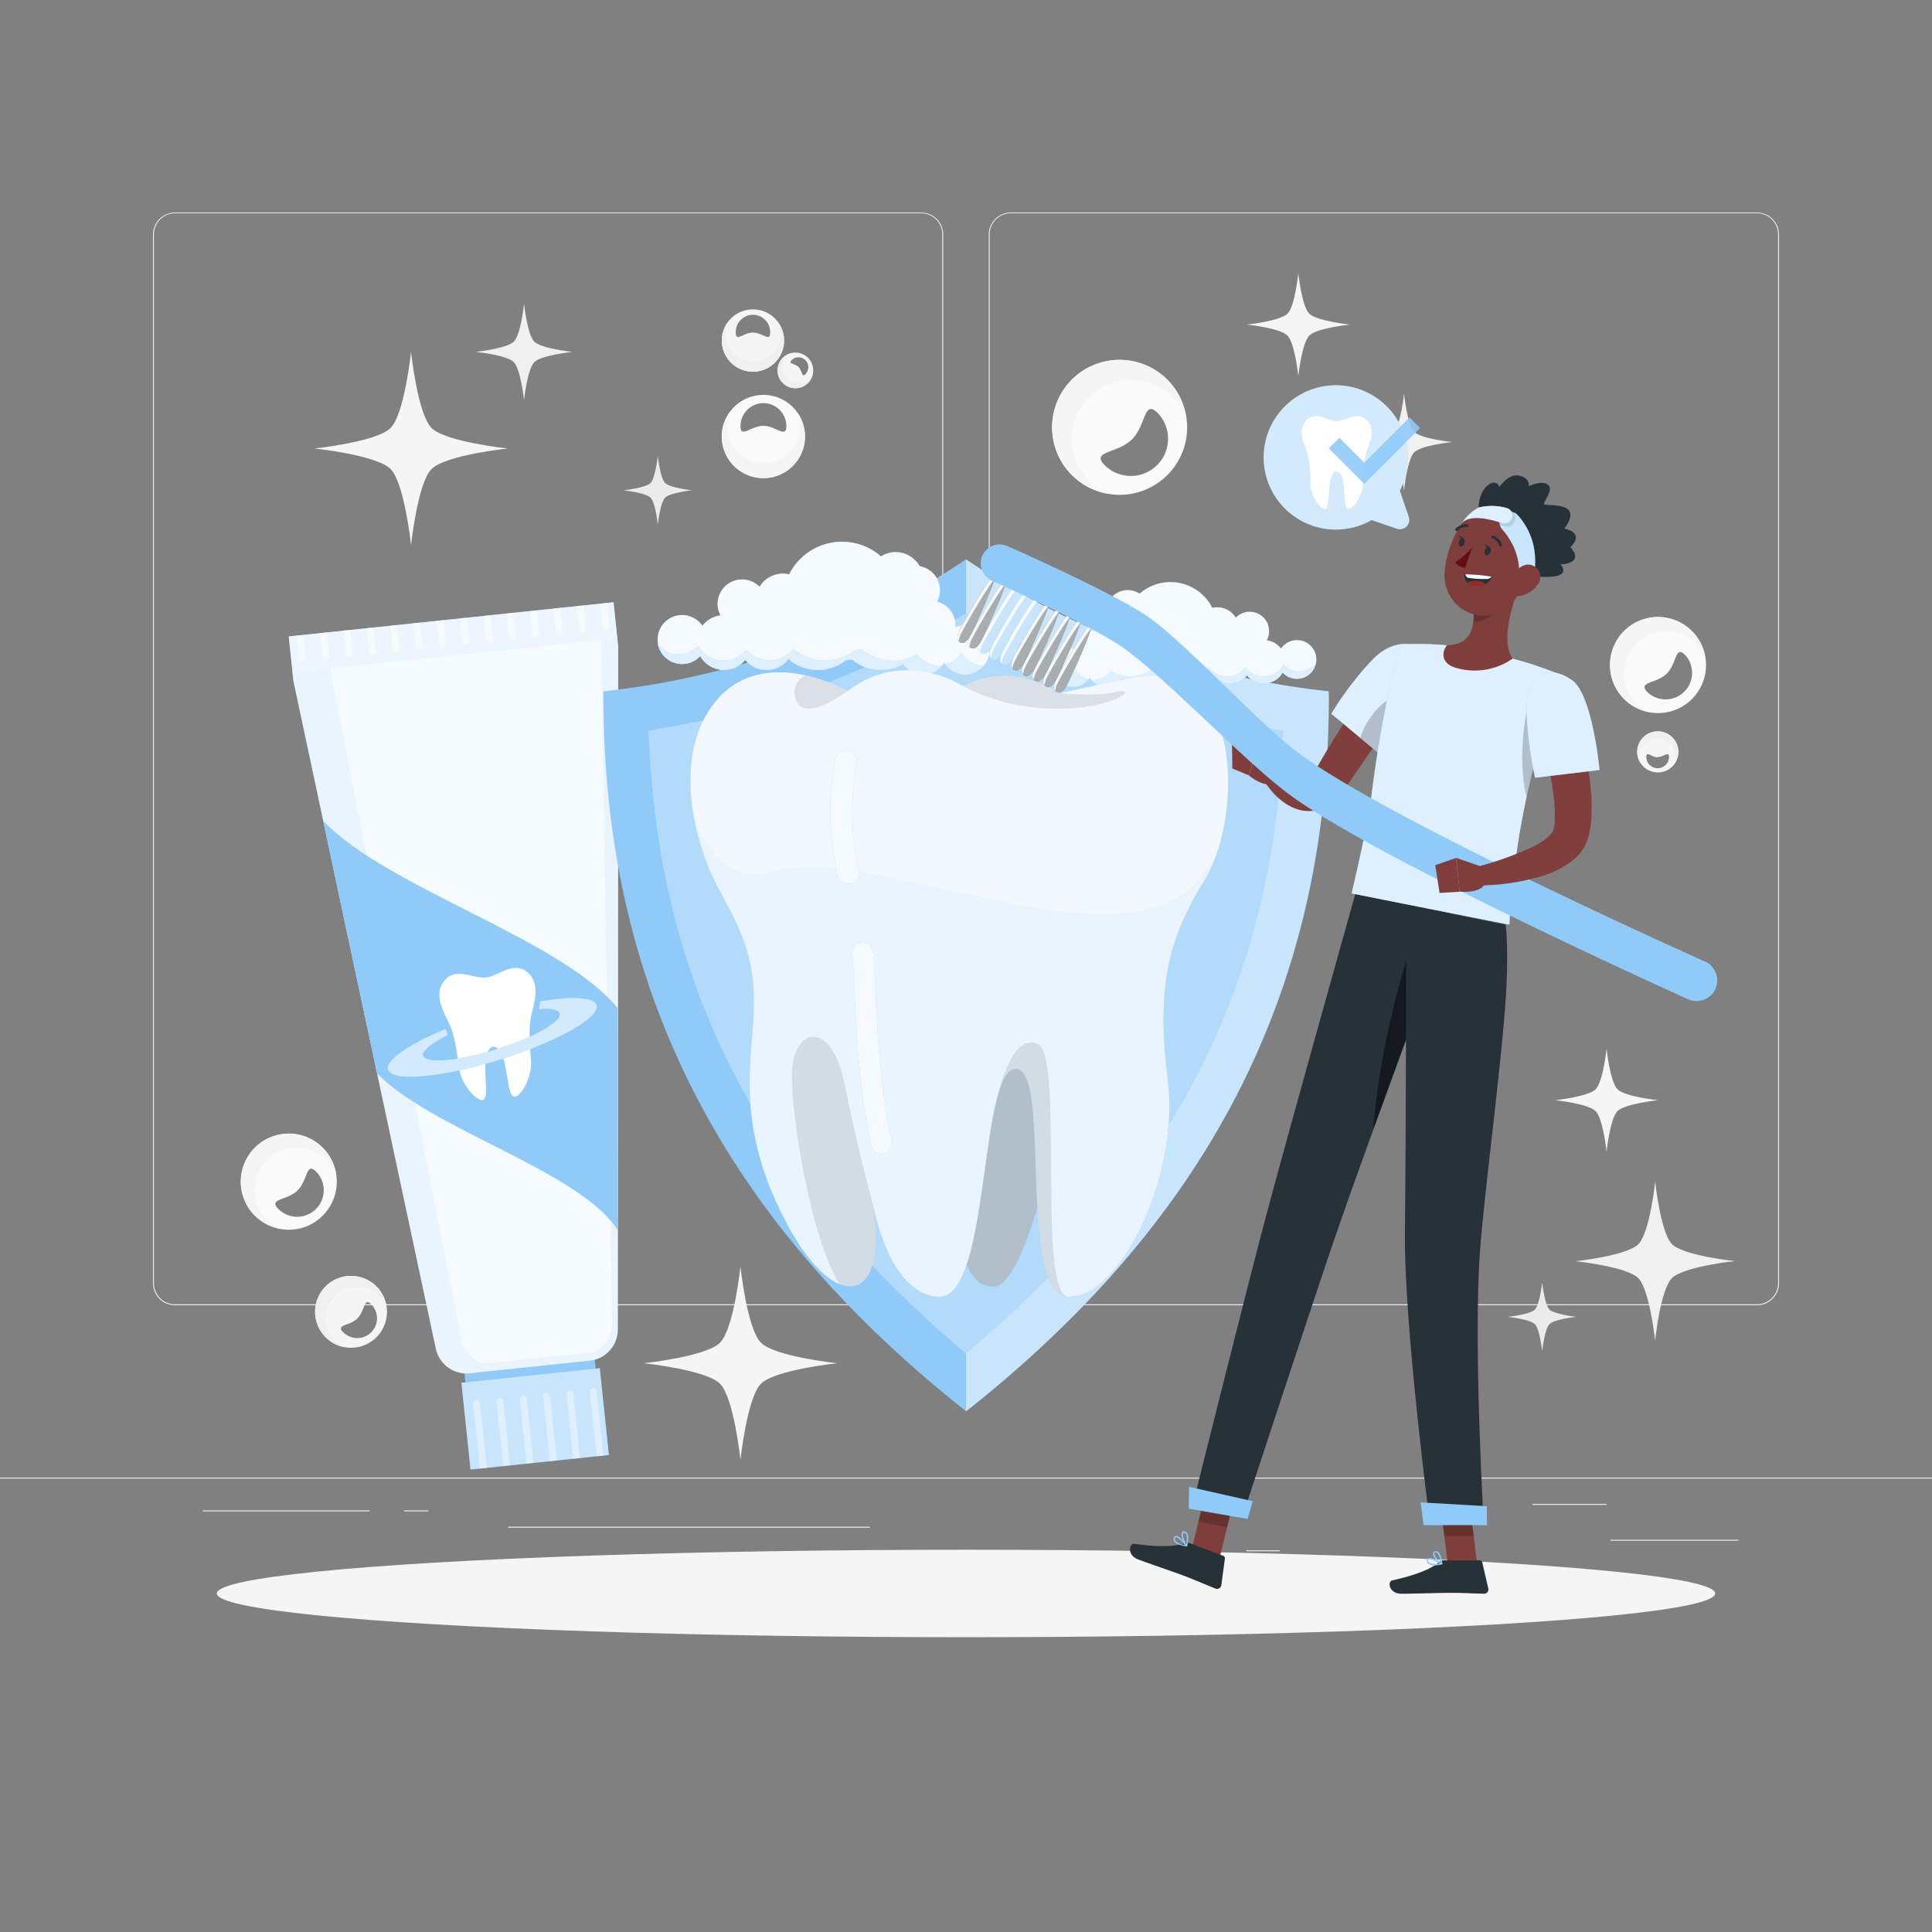 <svg xmlns="http://www.w3.org/2000/svg" viewBox="0 0 500 500"><rect x="0" y="0" width="500" height="500" fill="#808080" stroke="none"/><g id="freepik--background-complete--inject-424"><rect x="416.78" y="398.49" width="33.12" height="0.25" style="fill:#ebebeb"></rect><rect x="322.53" y="401.21" width="8.69" height="0.25" style="fill:#ebebeb"></rect><rect x="396.59" y="389.21" width="19.19" height="0.25" style="fill:#ebebeb"></rect><rect x="52.46" y="390.89" width="43.19" height="0.25" style="fill:#ebebeb"></rect><rect x="104.56" y="390.89" width="6.33" height="0.25" style="fill:#ebebeb"></rect><rect x="131.47" y="395.11" width="93.68" height="0.25" style="fill:#ebebeb"></rect><path d="M238.4,337.8H45.3a5.71,5.71,0,0,1-5.71-5.71V60.66A5.71,5.71,0,0,1,45.3,55H238.4a5.71,5.71,0,0,1,5.71,5.71V332.09A5.71,5.71,0,0,1,238.4,337.8ZM45.3,55.2a5.47,5.47,0,0,0-5.46,5.46V332.09a5.47,5.47,0,0,0,5.46,5.46H238.4a5.47,5.47,0,0,0,5.46-5.46V60.66a5.47,5.47,0,0,0-5.46-5.46Z" style="fill:#ebebeb"></path><path d="M454.7,337.8H261.6a5.71,5.71,0,0,1-5.71-5.71V60.66A5.71,5.71,0,0,1,261.6,55H454.7a5.71,5.71,0,0,1,5.71,5.71V332.09A5.71,5.71,0,0,1,454.7,337.8ZM261.6,55.2a5.47,5.47,0,0,0-5.46,5.46V332.09a5.47,5.47,0,0,0,5.46,5.46H454.7a5.47,5.47,0,0,0,5.46-5.46V60.66a5.47,5.47,0,0,0-5.46-5.46Z" style="fill:#ebebeb"></path><rect y="382.4" width="500" height="0.25" style="fill:#ebebeb"></rect><path d="M418.6,287.55c-1.92,1.92-2.82,10.49-2.82,10.49s-.91-8.57-2.83-10.49-10.48-2.82-10.48-2.82,8.56-.9,10.48-2.82,2.83-10.49,2.83-10.49.9,8.57,2.82,10.49,10.49,2.82,10.49,2.82S420.52,285.63,418.6,287.55Z" style="fill:#f5f5f5"></path><path d="M432.7,330.77c-3,3-4.36,16.2-4.36,16.2s-1.4-13.23-4.36-16.2-16.21-4.37-16.21-4.37S421,325,424,322s4.36-16.21,4.36-16.21,1.4,13.24,4.36,16.21,16.21,4.36,16.21,4.36S435.67,327.8,432.7,330.77Z" style="fill:#f0f0f0"></path><path d="M401,342.69c-1.28,1.28-1.89,7-1.89,7s-.6-5.73-1.88-7-7-1.89-7-1.89,5.73-.6,7-1.89,1.88-7,1.88-7,.61,5.73,1.89,7,7,1.89,7,1.89S402.24,341.4,401,342.69Z" style="fill:#ebebeb"></path><path d="M111.69,110.77c3.6,3.6,19.69,5.3,19.69,5.3s-16.09,1.7-19.69,5.3-5.31,19.7-5.31,19.7-1.7-16.09-5.3-19.7-19.7-5.3-19.7-5.3,16.09-1.7,19.7-5.3,5.3-19.7,5.3-19.7S108.08,107.16,111.69,110.77Z" style="fill:#f5f5f5"></path><path d="M138.27,88.42c1.8,1.8,9.85,2.65,9.85,2.65s-8.05.85-9.85,2.65-2.65,9.85-2.65,9.85-.85-8-2.65-9.85-9.85-2.65-9.85-2.65,8-.85,9.85-2.65,2.65-9.85,2.65-9.85S136.47,86.61,138.27,88.42Z" style="fill:#f0f0f0"></path><path d="M172.13,125c1.29,1.28,7,1.89,7,1.89s-5.72.6-7,1.89-1.89,7-1.89,7-.6-5.73-1.89-7-7-1.89-7-1.89,5.73-.61,7-1.89,1.89-7,1.89-7S170.85,123.73,172.13,125Z" style="fill:#ebebeb"></path><path d="M338.86,86.82C336.94,88.74,336,97.31,336,97.31s-.9-8.57-2.82-10.49S322.73,84,322.73,84s8.57-.91,10.49-2.83S336,70.69,336,70.69s.9,8.57,2.82,10.48S349.35,84,349.35,84,340.78,84.9,338.86,86.82Z" style="fill:#f5f5f5"></path><path d="M194.86,80.07a8.06,8.06,0,1,0,8.06,8.06A8.05,8.05,0,0,0,194.86,80.07Zm0,6c-2.45,0-4.44,2.51-4.44.06a4.45,4.45,0,1,1,8.89,0C199.31,88.58,197.32,86.07,194.86,86.07Z" style="fill:#f5f5f5"></path><path d="M201.44,83.49a7,7,0,0,1,.52,2.64,7.1,7.1,0,1,1-14.19,0,7,7,0,0,1,.51-2.64,8.06,8.06,0,1,0,13.16,0Z" style="fill:#f0f0f0"></path><path d="M197.57,102.2A10.77,10.77,0,1,0,208.33,113,10.76,10.76,0,0,0,197.57,102.2Zm0,8c-3.28,0-5.93,3.35-5.93.07a5.93,5.93,0,0,1,11.86,0C203.5,113.57,200.85,110.22,197.57,110.22Z" style="fill:#fafafa"></path><path d="M206.36,106.77a9.48,9.48,0,1,1-17.58,0,10.76,10.76,0,1,0,17.58,0Z" style="fill:#f5f5f5"></path><path d="M209.11,92.6a4.61,4.61,0,1,0,0,6.52A4.61,4.61,0,0,0,209.11,92.6ZM206.68,95c-1-1-2.81-.78-1.82-1.78a2.54,2.54,0,0,1,3.59,3.6C207.46,97.84,207.67,96,206.68,95Z" style="fill:#f5f5f5"></path><path d="M210.39,96.65a4.06,4.06,0,0,1-6.61,1.28,4.06,4.06,0,0,1,0-5.75,4.12,4.12,0,0,1,1.28-.86,4.61,4.61,0,0,0-2.47,7.8,4.61,4.61,0,0,0,7.8-2.47Z" style="fill:#f0f0f0"></path><path d="M97.34,346.16A9.3,9.3,0,1,0,84.2,346,9.3,9.3,0,0,0,97.34,346.16Zm-4.85-4.94c2-2,1.63-5.66,3.61-3.64a5.12,5.12,0,1,1-7.31,7.18C86.81,342.74,90.47,343.2,92.49,341.22Z" style="fill:#f5f5f5"></path><path d="M89.16,348.66A8.18,8.18,0,1,1,100,338a9.29,9.29,0,1,0-15.8,8A9.17,9.17,0,0,0,89.16,348.66Z" style="fill:#f0f0f0"></path><path d="M83.43,314.7a12.42,12.42,0,1,0-17.56-.17A12.42,12.42,0,0,0,83.43,314.7ZM77,308.1c2.7-2.65,2.18-7.56,4.83-4.86A6.85,6.85,0,1,1,72,312.83C69.36,310.13,74.26,310.75,77,308.1Z" style="fill:#fafafa"></path><path d="M72.5,318a10.94,10.94,0,1,1,12.19-17.68A11.08,11.08,0,0,1,87,303.83,12.42,12.42,0,1,0,72.5,318Z" style="fill:#f5f5f5"></path><path d="M437.79,181a12.42,12.42,0,1,0-17.56-.17A12.43,12.43,0,0,0,437.79,181Zm-6.48-6.6c2.7-2.65,2.18-7.56,4.82-4.86a6.85,6.85,0,0,1-9.77,9.59C423.71,176.39,428.61,177,431.31,174.36Z" style="fill:#fafafa"></path><path d="M426.86,184.3a10.93,10.93,0,1,1,14.48-14.21,12.42,12.42,0,1,0-14.48,14.21Z" style="fill:#f5f5f5"></path><path d="M302,123.06a17.46,17.46,0,1,0-24.69-.23A17.46,17.46,0,0,0,302,123.06Zm-9.1-9.28c3.79-3.72,3.05-10.62,6.78-6.83a9.63,9.63,0,0,1-13.74,13.49C282.17,116.64,289.06,117.51,292.86,113.78Z" style="fill:#fafafa"></path><path d="M286.6,127.77a15.38,15.38,0,1,1,20.35-20,17.46,17.46,0,1,0-20.35,20Z" style="fill:#f5f5f5"></path><path d="M429,199.91a5.32,5.32,0,1,0-5.27-5.37A5.31,5.31,0,0,0,429,199.91Zm0-4c1.62,0,2.95-1.63,2.93,0a2.93,2.93,0,1,1-5.86-.05C426.07,194.27,427.37,195.94,429,196Z" style="fill:#f5f5f5"></path><path d="M424.63,197.62a4.91,4.91,0,0,1-.33-1.76,4.69,4.69,0,0,1,9.38.09,4.84,4.84,0,0,1-.36,1.75,5.32,5.32,0,1,0-8.69-.08Z" style="fill:#f0f0f0"></path><path d="M196.94,347.5c3.6,3.6,19.69,5.3,19.69,5.3s-16.09,1.7-19.69,5.3-5.31,19.7-5.31,19.7-1.69-16.09-5.3-19.7-19.7-5.3-19.7-5.3,16.1-1.7,19.7-5.3,5.3-19.7,5.3-19.7S193.33,343.89,196.94,347.5Z" style="fill:#f5f5f5"></path><path d="M366,117.05c-1.8,1.8-2.65,9.85-2.65,9.85s-.85-8.05-2.65-9.85-9.85-2.65-9.85-2.65,8-.85,9.85-2.65,2.65-9.85,2.65-9.85.85,8,2.65,9.85,9.85,2.65,9.85,2.65S367.77,115.25,366,117.05Z" style="fill:#f0f0f0"></path></g><g id="freepik--Shadow--inject-424"><ellipse id="freepik--path--inject-424" cx="250" cy="412.39" rx="193.89" ry="11.32" style="fill:#f5f5f5"></ellipse></g><g id="freepik--Toothpaste--inject-424"><rect x="120.21" y="350.95" width="33.9" height="7.2" transform="translate(-36.31 16.28) rotate(-6)" style="fill:#90CAF9"></rect><rect x="120.49" y="355.91" width="36" height="22.58" transform="translate(-37.62 16.49) rotate(-6)" style="fill:#90CAF9"></rect><rect x="120.49" y="355.91" width="36" height="22.58" transform="translate(-37.62 16.49) rotate(-6)" style="fill:#fff;opacity:0.5"></rect><g style="opacity:0.4"><path d="M135.32,361.11a.9.9,0,0,0-.8,1l1.75,16.68,1.79-.19-1.75-16.68A.91.91,0,0,0,135.32,361.11Z" style="fill:#fff"></path><path d="M141.36,360.48a.9.9,0,0,0-.8,1l1.75,16.68,1.79-.19-1.75-16.68A.89.89,0,0,0,141.36,360.48Z" style="fill:#fff"></path><path d="M129.28,361.75a.89.89,0,0,0-.8,1l1.75,16.68,1.79-.19-1.75-16.68A.9.9,0,0,0,129.28,361.75Z" style="fill:#fff"></path><path d="M147.4,359.84a.91.91,0,0,0-.8,1l1.75,16.68,1.79-.19-1.75-16.68A.9.9,0,0,0,147.4,359.84Z" style="fill:#fff"></path><path d="M153.44,359.21a.9.9,0,0,0-.8,1l1.76,16.68,1.79-.19L154.43,360A.89.89,0,0,0,153.44,359.21Z" style="fill:#fff"></path><path d="M126,379.86l-1.76-16.68a.9.9,0,0,0-1-.8.91.91,0,0,0-.81,1l1.76,16.68Z" style="fill:#fff"></path></g><path d="M74.73,164.71l1.21,11.52L112.79,349a8.15,8.15,0,0,0,8.81,6.4l31-3.26a8.12,8.12,0,0,0,7.28-8.09L160,167.4l-1.22-11.53Z" style="fill:#90CAF9"></path><path d="M74.73,164.71l1.21,11.52L112.79,349a8.15,8.15,0,0,0,8.81,6.4l31-3.26a8.12,8.12,0,0,0,7.28-8.09L160,167.4l-1.22-11.53Z" style="fill:#fff;opacity:0.8"></path><rect x="74.99" y="160.26" width="84.48" height="9.42" transform="translate(-16.6 13.16) rotate(-6)" style="fill:#fff;opacity:0.2"></rect><path d="M85.55,173l.23,2.12L119.3,346.31c.79,4,4,6.82,7.44,6.46l25.73-2.7c3.44-.37,6-3.76,5.94-7.87l-2.82-174.47-.22-2.12Z" style="fill:#fff;opacity:0.6"></path><g style="opacity:0.5"><path d="M126.7,166.22a.9.9,0,0,0,.8-1l-.63-6-1.79.18.63,6A.91.91,0,0,0,126.7,166.22Z" style="fill:#fff"></path><path d="M132.74,165.58a.89.89,0,0,0,.8-1l-.63-6-1.79.19.63,6A.91.91,0,0,0,132.74,165.58Z" style="fill:#fff"></path><path d="M120.66,166.85a.9.9,0,0,0,.8-1l-.63-6-1.79.19.63,6A.91.91,0,0,0,120.66,166.85Z" style="fill:#fff"></path><path d="M138.78,165a.91.91,0,0,0,.81-1l-.64-6-1.79.18.64,6A.9.9,0,0,0,138.78,165Z" style="fill:#fff"></path><path d="M114.62,167.49a.91.91,0,0,0,.8-1l-.63-6-1.79.18.63,6A.9.9,0,0,0,114.62,167.49Z" style="fill:#fff"></path><path d="M150.87,163.68a.91.91,0,0,0,.8-1l-.63-6-1.79.18.63,6A.9.9,0,0,0,150.87,163.68Z" style="fill:#fff"></path><path d="M144.83,164.31a.9.9,0,0,0,.8-1l-.63-6-1.79.19.63,6A.9.9,0,0,0,144.83,164.31Z" style="fill:#fff"></path><path d="M108.58,168.12a.9.9,0,0,0,.8-1l-.63-6-1.79.19.63,6A.9.9,0,0,0,108.58,168.12Z" style="fill:#fff"></path><path d="M78.37,171.3a.91.91,0,0,0,.8-1l-.63-6-1.79.18.63,6A.9.9,0,0,0,78.37,171.3Z" style="fill:#fff"></path><path d="M84.41,170.66a.9.9,0,0,0,.8-1l-.63-6-1.79.19.63,6A.9.9,0,0,0,84.41,170.66Z" style="fill:#fff"></path><path d="M102.53,168.76a.91.91,0,0,0,.81-1l-.64-6-1.79.18.64,6A.9.9,0,0,0,102.53,168.76Z" style="fill:#fff"></path><path d="M155.29,156.24l.63,6a.9.9,0,1,0,1.79-.19l-.63-6Z" style="fill:#fff"></path><path d="M90.45,170a.9.9,0,0,0,.8-1l-.63-6-1.79.18.63,6A.91.91,0,0,0,90.45,170Z" style="fill:#fff"></path><path d="M96.49,169.39a.89.89,0,0,0,.8-1l-.63-6-1.79.19.63,6A.91.91,0,0,0,96.49,169.39Z" style="fill:#fff"></path></g><path d="M159.87,318.33l0-57.4c-14.62-18-59.39-30.9-76.24-48.48L97.6,277.8C111.81,292.41,149.94,303,159.87,318.33Z" style="fill:#90CAF9"></path><path d="M127.75,270.9s1.94-.16,2.93,4.61,1,8.28,2.51,8.33,4.61-5,4.23-9.46-.58-8.56,0-11.33c.7-3.22,2.82-8.65-1.23-11.66-3.54-2.64-7.28,1.27-10.35,1.59l-.21,0c-3.07.32-7.54-2.72-10.46.6-3.33,3.78-.13,8.66,1.23,11.66,1.17,2.59,1.84,6.64,2.38,11.07s4.68,8.73,6.11,8.38.74-3.79.72-8.67,1.9-5.12,1.9-5.12Z" style="fill:#fff"></path><path d="M154.37,260.13c-.65-2.12-6.42-2.36-14.52-1-.13.71-.28,1.39-.44,2,3.08-.21,5.12.15,5.43,1.14.65,2.11-6.72,6.28-16.47,9.31s-18.19,3.77-18.85,1.66c-.39-1.27,2.12-3.29,6.31-5.35-.16-.57-.34-1.1-.53-1.59-9.45,3.9-15.64,8.1-14.88,10.53,1,3.23,13.89,2.09,28.79-2.54S155.38,263.35,154.37,260.13Z" style="fill:#90CAF9"></path><path d="M154.37,260.13c-.65-2.12-6.42-2.36-14.52-1-.13.71-.28,1.39-.44,2,3.08-.21,5.12.15,5.43,1.14.65,2.11-6.72,6.28-16.47,9.31s-18.19,3.77-18.85,1.66c-.39-1.27,2.12-3.29,6.31-5.35-.16-.57-.34-1.1-.53-1.59-9.45,3.9-15.64,8.1-14.88,10.53,1,3.23,13.89,2.09,28.79-2.54S155.38,263.35,154.37,260.13Z" style="fill:#fff;opacity:0.6"></path></g><g id="freepik--speech-bubble--inject-424"><path d="M364.56,133.69,362.27,127a18.67,18.67,0,1,0-7.3,7.59l6.53,2.22A2.41,2.41,0,0,0,364.56,133.69Z" style="fill:#90CAF9"></path><path d="M364.56,133.69,362.27,127a18.67,18.67,0,1,0-7.3,7.59l6.53,2.22A2.41,2.41,0,0,0,364.56,133.69Z" style="fill:#fff;opacity:0.6"></path><path d="M346,122s1.41,0,1.76,3.54.12,6,1.18,6.19,3.7-3.26,3.76-6.49a30.73,30.73,0,0,1,.88-8.16c.75-2.26,2.69-6,0-8.49-2.35-2.17-5.34.36-7.58.36h-.15c-2.24,0-5.23-2.53-7.58-.36-2.69,2.47-.75,6.23,0,8.49a30.73,30.73,0,0,1,.88,8.16c.06,3.23,2.71,6.64,3.76,6.49s.83-2.67,1.18-6.19,1.76-3.54,1.76-3.54Z" style="fill:#fff"></path><g style="opacity:0.9"><polygon points="353.08 125.23 343.88 116.03 346.62 113.29 353.08 119.75 364.8 108.03 367.53 110.77 353.08 125.23" style="fill:#90CAF9"></polygon></g></g><g id="freepik--Shield--inject-424"><path d="M343.84,178.92a212.5,212.5,0,0,1-26.65-4.62A202.73,202.73,0,0,1,250,144.75a202.73,202.73,0,0,1-67.19,29.55,212.5,212.5,0,0,1-26.65,4.62c0,.42,0,.82,0,1.24,0,82.51,37,140.07,93.88,185.09,56.86-45,93.88-102.58,93.88-185.09C343.88,179.74,343.84,179.34,343.84,178.92Z" style="fill:#90CAF9"></path><path d="M332.14,189.1l-.17,3.43c-3,62.32-28.22,111.77-79.45,155.61L250,350.3l-2.52-2.16C196.24,304.29,171,254.84,168,192.53l-.17-3.42,3.38-.58c4.83-.83,9.64-1.82,14.29-2.94A215.32,215.32,0,0,0,248,159.91l2-1.24,2,1.24a215.32,215.32,0,0,0,62.44,25.68c4.68,1.13,9.49,2.11,14.29,2.94Z" style="fill:#90CAF9"></path><path d="M317.19,174.3A202.73,202.73,0,0,1,250,144.75h0v13.92h0l2,1.24a215.32,215.32,0,0,0,62.44,25.68c4.68,1.13,9.49,2.11,14.29,2.94l3.38.57-.16,3.43c-3,62.32-28.23,111.77-79.46,155.61L250,350.3h0v14.95h0c56.86-45,93.88-102.58,93.88-185.09,0-.42,0-.82,0-1.24A212.5,212.5,0,0,1,317.19,174.3Z" style="fill:#fff;opacity:0.5"></path><path d="M332.14,189.1l-.17,3.43c-3,62.32-28.22,111.77-79.45,155.61L250,350.3l-2.52-2.16C196.24,304.29,171,254.84,168,192.53l-.17-3.42,3.38-.58c4.83-.83,9.64-1.82,14.29-2.94A215.32,215.32,0,0,0,248,159.91l2-1.24,2,1.24a215.32,215.32,0,0,0,62.44,25.68c4.68,1.13,9.49,2.11,14.29,2.94Z" style="fill:#fff;opacity:0.3"></path></g><g id="freepik--Foam--inject-424"><path d="M249.67,161.81a6.28,6.28,0,0,0-2.41.48,3.87,3.87,0,0,0,0-.48,6.32,6.32,0,0,0-4.72-6.11,6.33,6.33,0,0,0-4.55-9.17A7.08,7.08,0,0,0,228,144a15.3,15.3,0,0,0-23.77,4.65,6.9,6.9,0,0,0-1.65-.2,7.06,7.06,0,0,0-6,3.42,6.33,6.33,0,0,0-10.12,7.39,7.05,7.05,0,0,0-4.68,2.7,6.34,6.34,0,1,0-.55,7.82,7.06,7.06,0,0,0,11.65,1,7.06,7.06,0,0,0,11.16-.21,11.67,11.67,0,0,0,14.91.29c.52,0,1-.1,1.54-.18a11.66,11.66,0,0,0,13.29,1.19,6.32,6.32,0,0,0,10.58-.34,6.33,6.33,0,1,0,5.4-9.63Z" style="fill:#90CAF9"></path><path d="M249.67,161.81a6.28,6.28,0,0,0-2.41.48,3.87,3.87,0,0,0,0-.48,6.32,6.32,0,0,0-4.72-6.11,6.33,6.33,0,0,0-4.55-9.17A7.08,7.08,0,0,0,228,144a15.3,15.3,0,0,0-23.77,4.65,6.9,6.9,0,0,0-1.65-.2,7.06,7.06,0,0,0-6,3.42,6.33,6.33,0,0,0-10.12,7.39,7.05,7.05,0,0,0-4.68,2.7,6.34,6.34,0,1,0-.55,7.82,7.06,7.06,0,0,0,11.65,1,7.06,7.06,0,0,0,11.16-.21,11.67,11.67,0,0,0,14.91.29c.52,0,1-.1,1.54-.18a11.66,11.66,0,0,0,13.29,1.19,6.32,6.32,0,0,0,10.58-.34,6.33,6.33,0,1,0,5.4-9.63Z" style="fill:#fff;opacity:0.9"></path><path d="M243,172.23a6.84,6.84,0,0,1-5.59-2.91A12.63,12.63,0,0,1,223,168c-.54.09-1.1.15-1.66.19a12.61,12.61,0,0,1-16.08-.32,7.63,7.63,0,0,1-12,.24,7.63,7.63,0,0,1-12.56-1,6.81,6.81,0,0,1-10.46-.43,6.33,6.33,0,0,0,10.9,3,7.06,7.06,0,0,0,11.65,1,7.06,7.06,0,0,0,11.16-.21,11.67,11.67,0,0,0,14.91.29c.52,0,1-.1,1.54-.18a11.66,11.66,0,0,0,13.29,1.19,6.3,6.3,0,0,0,10.05.39A6.83,6.83,0,0,1,243,172.23Z" style="fill:#90CAF9"></path><path d="M248.76,169a6.85,6.85,0,0,1-4.1,3,6.31,6.31,0,0,0,9.85.22A6.84,6.84,0,0,1,248.76,169Z" style="fill:#90CAF9"></path><g style="opacity:0.7"><path d="M243,172.23a6.84,6.84,0,0,1-5.59-2.91A12.63,12.63,0,0,1,223,168c-.54.09-1.1.15-1.66.19a12.61,12.61,0,0,1-16.08-.32,7.63,7.63,0,0,1-12,.24,7.63,7.63,0,0,1-12.56-1,6.81,6.81,0,0,1-10.46-.43,6.33,6.33,0,0,0,10.9,3,7.06,7.06,0,0,0,11.65,1,7.06,7.06,0,0,0,11.16-.21,11.67,11.67,0,0,0,14.91.29c.52,0,1-.1,1.54-.18a11.66,11.66,0,0,0,13.29,1.19,6.3,6.3,0,0,0,10.05.39A6.83,6.83,0,0,1,243,172.23Z" style="fill:#fff"></path><path d="M248.76,169a6.85,6.85,0,0,1-4.1,3,6.31,6.31,0,0,0,9.85.22A6.84,6.84,0,0,1,248.76,169Z" style="fill:#fff"></path></g><path d="M277.72,167.73a5,5,0,0,1,1.9.38c0-.12,0-.25,0-.38a5,5,0,0,1,3.73-4.83,5,5,0,0,1,3.59-7.25,5.61,5.61,0,0,1,8-2,12.11,12.11,0,0,1,18.8,3.68,5.51,5.51,0,0,1,1.3-.16,5.57,5.57,0,0,1,4.78,2.7,5,5,0,0,1,8,5.85,5.64,5.64,0,0,1,3.71,2.13,5,5,0,1,1,.43,6.19,5.59,5.59,0,0,1-9.21.75,5.59,5.59,0,0,1-8.83-.17,9.21,9.21,0,0,1-11.79.23,9.9,9.9,0,0,1-1.22-.14,9.21,9.21,0,0,1-10.51.94,5,5,0,0,1-8.36-.26,5,5,0,1,1-4.26-7.62Z" style="fill:#90CAF9"></path><path d="M277.72,167.73a5,5,0,0,1,1.9.38c0-.12,0-.25,0-.38a5,5,0,0,1,3.73-4.83,5,5,0,0,1,3.59-7.25,5.61,5.61,0,0,1,8-2,12.11,12.11,0,0,1,18.8,3.68,5.51,5.51,0,0,1,1.3-.16,5.57,5.57,0,0,1,4.78,2.7,5,5,0,0,1,8,5.85,5.64,5.64,0,0,1,3.71,2.13,5,5,0,1,1,.43,6.19,5.59,5.59,0,0,1-9.21.75,5.59,5.59,0,0,1-8.83-.17,9.21,9.21,0,0,1-11.79.23,9.9,9.9,0,0,1-1.22-.14,9.21,9.21,0,0,1-10.51.94,5,5,0,0,1-8.36-.26,5,5,0,1,1-4.26-7.62Z" style="fill:#fff;opacity:0.9"></path><path d="M283,176a5.39,5.39,0,0,0,4.42-2.3,9.93,9.93,0,0,0,11.32-1,9.7,9.7,0,0,0,1.32.15,9.94,9.94,0,0,0,12.71-.24,6,6,0,0,0,9.51.18,6,6,0,0,0,9.94-.82,5.36,5.36,0,0,0,8.26-.34A5,5,0,0,1,331.9,174a5.59,5.59,0,0,1-9.21.75,5.59,5.59,0,0,1-8.83-.17,9.21,9.21,0,0,1-11.79.23,9.9,9.9,0,0,1-1.22-.14,9.21,9.21,0,0,1-10.51.94,5,5,0,0,1-7.94.32C282.61,176,282.82,176,283,176Z" style="fill:#90CAF9"></path><path d="M278.43,173.38a5.42,5.42,0,0,0,3.24,2.41,5,5,0,0,1-7.78.17A5.39,5.39,0,0,0,278.43,173.38Z" style="fill:#90CAF9"></path><g style="opacity:0.7"><path d="M283,176a5.39,5.39,0,0,0,4.42-2.3,9.93,9.93,0,0,0,11.32-1,9.7,9.7,0,0,0,1.32.15,9.94,9.94,0,0,0,12.71-.24,6,6,0,0,0,9.51.18,6,6,0,0,0,9.94-.82,5.36,5.36,0,0,0,8.26-.34A5,5,0,0,1,331.9,174a5.59,5.59,0,0,1-9.21.75,5.59,5.59,0,0,1-8.83-.17,9.21,9.21,0,0,1-11.79.23,9.9,9.9,0,0,1-1.22-.14,9.21,9.21,0,0,1-10.51.94,5,5,0,0,1-7.94.32C282.61,176,282.82,176,283,176Z" style="fill:#fff"></path><path d="M278.43,173.38a5.42,5.42,0,0,0,3.24,2.41,5,5,0,0,1-7.78.17A5.39,5.39,0,0,0,278.43,173.38Z" style="fill:#fff"></path></g></g><g id="freepik--Tooth--inject-424"><path d="M248.25,318.3s.53,14.7,8.88,14.7,16.69-41.73,16.69-41.73V261.45l-14.31-6.95L248.25,273,244,300.81Z" style="fill:#90CAF9"></path><path d="M248.25,318.3s.53,14.7,8.88,14.7,16.69-41.73,16.69-41.73V261.45l-14.31-6.95L248.25,273,244,300.81Z" style="fill:#fff;opacity:0.7"></path><path d="M248.25,318.3s.53,14.7,8.88,14.7,16.69-41.73,16.69-41.73V261.45l-14.31-6.95L248.25,273,244,300.81Z" style="opacity:0.2"></path><path d="M194.92,264.63c-1,13.28-3.58,29.22,8.94,52.47s26.24,20.28,22.06-5.36c0,0,4.18,23.85,17.29,23.85s10.14-59,19.68-59,0,59,13.71,59,28.62-31.6,25.64-56,0-36.37,9.54-51.87,10.55-56.81-17.29-52.47c-5.11.8-20.27,4.17-20.27,4.17s-11.93-8.94-25-1.78c0,0-14.91-10.14-29.82,1.19,0,0-20.86-11.93-33.39,1.79s-6.55,37.56,0,49.48S196,249.18,194.92,264.63Z" style="fill:#90CAF9"></path><path d="M194.92,264.63c-1,13.28-3.58,29.22,8.94,52.47s26.24,20.28,22.06-5.36c0,0,4.18,23.85,17.29,23.85s10.14-59,19.68-59,0,59,13.71,59,28.62-31.6,25.64-56,0-36.37,9.54-51.87,10.55-56.81-17.29-52.47c-5.11.8-20.27,4.17-20.27,4.17s-11.93-8.94-25-1.78c0,0-14.91-10.14-29.82,1.19,0,0-20.86-11.93-33.39,1.79s-6.55,37.56,0,49.48S196,249.18,194.92,264.63Z" style="fill:#fff;opacity:0.8"></path><g style="opacity:0.1"><path d="M205.05,276.16c-1,9,4.76,45.11,12.3,56.18,6.76,2.66,11.19-4.5,8.57-20.6,0,0-4.17-15.31-7.35-31.21S206.25,265.43,205.05,276.16Z"></path><path d="M225.92,311.74s.09.5.28,1.34C226,312.24,225.92,311.74,225.92,311.74Z"></path></g><path d="M268.65,270.2c-6.75-3.18-10.28,12.73-10.28,12.73,1.15-3.91,2.57-6.37,4.52-6.37,9.54,0,0,59,13.71,59C268.25,335.59,275.41,273.38,268.65,270.2Z" style="opacity:0.1"></path><path d="M294.49,175.2c-5.11.8-20.27,4.17-20.27,4.17s-11.93-8.94-25-1.78c0,0-14.91-10.14-29.82,1.19,0,0-20.86-11.93-33.39,1.79-7.48,8.19-8.36,20-6.45,30.74,0,0,5.26,17.95,19.57,14.37s23.85,0,59.82,7.55,49.67,1.65,56.34-13.48C321,201.4,318.4,171.48,294.49,175.2Z" style="fill:#fff;opacity:0.4"></path><path d="M228.62,298.53a2.67,2.67,0,0,1-3.2-2.08c-3.06-15.2-3.68-27.65-4.22-38.7-.19-3.82-.37-7.48-.65-10.91A2.68,2.68,0,0,1,223,244h0a2.7,2.7,0,0,1,2.95,2.48c.28,3.5.46,7.19.65,11,.54,10.85,1.14,23.08,4.12,37.87a2.7,2.7,0,0,1-2.07,3.18Z" style="fill:#90CAF9"></path><path d="M216.79,226.55a73.15,73.15,0,0,1-.64-30.06,2.83,2.83,0,0,1,3.52-2.21h0a2.82,2.82,0,0,1,2.06,3.24c-.9,4.88-2.33,16,.56,27.67a2.83,2.83,0,0,1-1.92,3.39h0A2.84,2.84,0,0,1,216.79,226.55Z" style="fill:#90CAF9"></path><g style="opacity:0.9"><path d="M228.62,298.53a2.67,2.67,0,0,1-3.2-2.08c-3.06-15.2-3.68-27.65-4.22-38.7-.19-3.82-.37-7.48-.65-10.91A2.68,2.68,0,0,1,223,244h0a2.7,2.7,0,0,1,2.95,2.48c.28,3.5.46,7.19.65,11,.54,10.85,1.14,23.08,4.12,37.87a2.7,2.7,0,0,1-2.07,3.18Z" style="fill:#fff"></path></g><g style="opacity:0.9"><path d="M216.79,226.55a73.15,73.15,0,0,1-.64-30.06,2.83,2.83,0,0,1,3.52-2.21h0a2.82,2.82,0,0,1,2.06,3.24c-.9,4.88-2.33,16,.56,27.67a2.83,2.83,0,0,1-1.92,3.39h0A2.84,2.84,0,0,1,216.79,226.55Z" style="fill:#fff"></path></g><path d="M208.43,174.75a5.05,5.05,0,0,0-1.79,7.6c3.43,3.68,12.72-3.57,12.72-3.57A42.79,42.79,0,0,0,208.43,174.75Z" style="opacity:0.1"></path><path d="M288.92,179.07c-6,1.3-14.7.3-14.7.3s-11.93-8.94-25-1.78a52.8,52.8,0,0,0,24.64,5.81C288.53,183.4,294.89,177.78,288.92,179.07Z" style="opacity:0.1"></path></g><g id="freepik--Character--inject-424"><polygon points="315.63 403.23 308.51 400.55 312.71 383.3 319.83 385.99 315.63 403.23" style="fill:#7f3e3b"></polygon><path d="M307.89,399.37l8.68,3.27a.68.68,0,0,1,.43.72l-.92,6.88a1.11,1.11,0,0,1-1.51.88c-2.77-1.1-4.75-2-8.27-3.36-2.16-.82-8.77-3.05-11.75-4.18s-2.3-4.24-1-4.05c5.93.87,10.67.77,13-.16A1.87,1.87,0,0,1,307.89,399.37Z" style="fill:#263238"></path><path d="M305.08,399.73a2.36,2.36,0,0,1-1.24-.88,1.13,1.13,0,0,1,0-1,.58.58,0,0,1,.47-.37c.93-.11,2.71,2.18,2.91,2.44a.18.18,0,0,1,0,.2.17.17,0,0,1-.17.09A9.07,9.07,0,0,1,305.08,399.73Zm-.52-1.88a.66.66,0,0,0-.23,0c-.05,0-.12,0-.18.16a.75.75,0,0,0,0,.7,3.71,3.71,0,0,0,2.48,1.09A7.37,7.37,0,0,0,304.56,397.85Z" style="fill:#90CAF9"></path><path d="M307,400.17l-.08-.05c-.59-.68-1.44-2.79-1-3.53a.59.59,0,0,1,.7-.24,1,1,0,0,1,.64.49c.58,1,0,3.12,0,3.21a.18.18,0,0,1-.13.12Zm-.38-3.44-.08,0c-.23-.06-.29,0-.31.07-.26.44.21,2,.74,2.8a4.38,4.38,0,0,0,0-2.56A.62.62,0,0,0,306.62,396.73Z" style="fill:#90CAF9"></path><polygon points="310.16 393.79 317.57 395.25 319.74 386.36 312.32 384.9 310.16 393.79" style="opacity:0.2"></polygon><path d="M350.76,231.31s-17.7,63-23.35,84.31c-5,18.85-18.59,73.23-18.59,73.23l13,2.78s17.52-53.39,23.57-71.11c7.2-21.06,30.44-84,30.44-84Z" style="fill:#263238"></path><polygon points="307.63 390.44 322.89 393.11 324.19 388.5 307.75 384.8 307.63 390.44" style="fill:#90CAF9"></polygon><path d="M369.53,253.68l-.32-5.43L365.05,245s-7.9,23.52-9.63,47.32C360.22,279.08,365.52,264.58,369.53,253.68Z" style="opacity:0.5"></path><polygon points="382.27 404.69 374.67 404.69 372.51 387.08 380.12 387.08 382.27 404.69" style="fill:#7f3e3b"></polygon><path d="M373.67,403.81h9.27a.69.69,0,0,1,.66.52l1.57,6.76a1.11,1.11,0,0,1-1.1,1.36c-3-.05-5.17-.23-8.93-.23-2.31,0-9.28.24-12.47.24S359,409.3,360.33,409c5.85-1.28,10.25-3,12.11-4.74A1.83,1.83,0,0,1,373.67,403.81Z" style="fill:#263238"></path><path d="M371.17,405.14a2.31,2.31,0,0,1-1.47-.39,1.09,1.09,0,0,1-.39-.95.58.58,0,0,1,.31-.51c.83-.43,3.3,1.08,3.58,1.25a.19.19,0,0,1,.09.18.19.19,0,0,1-.14.15A8.69,8.69,0,0,1,371.17,405.14ZM370,403.57a.53.53,0,0,0-.23,0,.22.22,0,0,0-.12.21.76.76,0,0,0,.26.66,3.67,3.67,0,0,0,2.7.13A7.52,7.52,0,0,0,370,403.57Z" style="fill:#90CAF9"></path><path d="M373.11,404.87a.15.15,0,0,1-.09,0c-.79-.43-2.33-2.09-2.17-2.94a.57.57,0,0,1,.57-.47,1,1,0,0,1,.77.23c.89.72,1.09,2.92,1.1,3a.18.18,0,0,1-.08.16A.19.19,0,0,1,373.11,404.87Zm-1.57-3.08h-.08c-.23,0-.25.14-.26.19-.09.5.89,1.76,1.68,2.35A4.33,4.33,0,0,0,372,402,.63.63,0,0,0,371.54,401.79Z" style="fill:#90CAF9"></path><polygon points="372.57 387.58 373.79 397.51 381.39 397.51 380.18 387.58 372.57 387.58" style="opacity:0.2"></polygon><path d="M363.94,234.08s-.06,62-.35,84.31c-.31,24.44,6.5,76,6.5,76H384s-2.79-46.89-.94-71.11c1.17-15.23,5-43.62,6.44-62.3,1.15-14.51.17-21.69.17-21.69Z" style="fill:#263238"></path><polygon points="368.42 394.7 384.83 394.7 384.78 389.8 367.65 388.81 368.42 394.7" style="fill:#90CAF9"></polygon><path d="M366,177.8c-2.34,3.55-4.73,7.1-7.14,10.61l-7.24,10.51c-1.18,1.75-2.4,3.49-3.53,5.21a15.69,15.69,0,0,1-2.95,3.35,10.19,10.19,0,0,1-4.8,2.28,9.78,9.78,0,0,1-5.12-.51,13.37,13.37,0,0,1-3.68-2.15,17.81,17.81,0,0,1-2.68-2.67,21.87,21.87,0,0,1-2.11-3l3.93-3c.68.52,1.49,1.18,2.26,1.68a17.31,17.31,0,0,0,2.34,1.31c1.53.73,2.89.8,3.29.43a3,3,0,0,0,.77-.72,12.18,12.18,0,0,0,1-1.66c1.1-1.93,2.18-3.8,3.31-5.65q3.36-5.53,6.87-10.93c2.34-3.6,4.73-7.15,7.19-10.68Z" style="fill:#803e3c"></path><path d="M370.31,172.87c1.11,6.47-13.76,21.85-13.76,21.85l-12-10a82.43,82.43,0,0,1,10.79-14.15C361.42,164.43,369.09,165.77,370.31,172.87Z" style="fill:#90CAF9"></path><path d="M370.31,172.87c1.11,6.47-13.76,21.85-13.76,21.85l-12-10a82.43,82.43,0,0,1,10.79-14.15C361.42,164.43,369.09,165.77,370.31,172.87Z" style="fill:#fff;opacity:0.7"></path><path d="M360.88,180.37c-3.49,1.1-7.72,6.28-8.79,10.64l4.46,3.71a103.32,103.32,0,0,0,9.79-11.94C365.53,181.07,364.88,179.11,360.88,180.37Z" style="opacity:0.2"></path><path d="M404.51,174.87a169.87,169.87,0,0,0-7.8,24.21c-1.42,5.76-2.52,11.29-3.4,16.32a228.11,228.11,0,0,0-2.69,23.89l-40.83-8.07s4.17-17.45,5.06-24.66c3.31-26.87,7.79-39.79,7.79-39.79a80.42,80.42,0,0,1,9.77.07c.69,0,1.39.12,2.09.19a149.38,149.38,0,0,1,17,3.44c1.06.27,2.13.57,3.17.88C399.93,172.93,404.51,174.87,404.51,174.87Z" style="fill:#90CAF9"></path><g style="opacity:0.7"><path d="M404.51,174.87a169.87,169.87,0,0,0-7.8,24.21c-1.42,5.76-2.52,11.29-3.4,16.32a228.11,228.11,0,0,0-2.69,23.89l-40.83-8.07s4.17-17.45,5.06-24.66c3.31-26.87,7.79-39.79,7.79-39.79a80.42,80.42,0,0,1,9.77.07c.69,0,1.39.12,2.09.19a149.38,149.38,0,0,1,17,3.44c1.06.27,2.13.57,3.17.88C399.93,172.93,404.51,174.87,404.51,174.87Z" style="fill:#fff"></path></g><path d="M401.5,182.83,400.18,180l-5.11,4.22s-2.5,12,0,22.07c.5-2.34,1-4.73,1.63-7.18C398,193.79,399.6,188.3,401.5,182.83Z" style="opacity:0.2"></path><path d="M393.46,151c-2.12,5.24-5.11,15-2,19.45A17.16,17.16,0,0,1,377.39,173c-4.68-1.06-4.28-4.39-2.89-6,6.37-.22,7.08-4.77,6.84-9.23Z" style="fill:#7f3e3b"></path><path d="M388.52,153.79l-7.18,4a17.06,17.06,0,0,1,0,3.12c2.39.13,6.07-1.77,6.79-4.16A8.23,8.23,0,0,0,388.52,153.79Z" style="opacity:0.2"></path><path d="M397.07,144.53c-2.77,7-4,11.26-8.85,13.72-7.23,3.7-15-2.56-14.36-10.28.56-6.95,5-17.25,12.93-17.74A10.41,10.41,0,0,1,397.07,144.53Z" style="fill:#7f3e3b"></path><path d="M381,141.66a21.15,21.15,0,0,1-4.4,3.85,3.6,3.6,0,0,0,2.61,1.4Z" style="fill:#630f0f"></path><path d="M388.3,141.43a.37.37,0,0,1-.28-.24,2.94,2.94,0,0,0-1.81-1.88.37.37,0,0,1-.26-.44.35.35,0,0,1,.43-.26A3.61,3.61,0,0,1,388.7,141a.35.35,0,0,1-.22.46A.37.37,0,0,1,388.3,141.43Z" style="fill:#263238"></path><path d="M376.9,137.44a.37.37,0,0,1-.19-.61,3.57,3.57,0,0,1,3.09-1.1.37.37,0,0,1,.28.43.36.36,0,0,1-.42.28,2.74,2.74,0,0,0-2.43.9A.37.37,0,0,1,376.9,137.44Z" style="fill:#263238"></path><path d="M330.65,198.11l-5.06-4.8-2.39,7.36s4.78,4,6.74,1.47Z" style="fill:#7f3e3b"></path><polygon points="318.83 191.85 318.93 198.88 323.2 200.67 325.59 193.31 318.83 191.85" style="fill:#7f3e3b"></polygon><path d="M379,148.64a38.38,38.38,0,0,1,7.22.63c-.85,1.5-2.2,2.62-4.9,2.19A2.49,2.49,0,0,1,379,148.64Z" style="fill:#263238"></path><path d="M382.76,150.4a5,5,0,0,0-3.05.33,2.85,2.85,0,0,0,1.61.73,4.86,4.86,0,0,0,3.05-.33A2.88,2.88,0,0,0,382.76,150.4Z" style="fill:#a02724"></path><path d="M379.25,148.63a1.11,1.11,0,0,0,.71.91,27.73,27.73,0,0,0,4.73.3,1.52,1.52,0,0,0,1.31-.6A45.07,45.07,0,0,0,379.25,148.63Z" style="fill:#fff"></path><path d="M382.62,131.84s-.09-4.16,2.27-6.13,3.18.29,3.18.29,2.24-3.52,5.13-2.89,2.45,2.71,2.45,2.71,3.56-1.72,5.06-.28-1.62,4.45-1,5,10.46-1,5.14,6.28c0,0,5.5.86,1.57,4.81,0,0,4.06,3.9-2.54,4.46,0,0,3.75,3.87-6,3.12l-3.33-5.15-1-5.49-3-3.43-3.58-2.23Z" style="fill:#263238"></path><path d="M393.07,149.24s1.1-6.12-4.31-12.27a2.73,2.73,0,0,1,.72-4.21h0a2.7,2.7,0,0,1,3.26.52c2.17,2.35,5.69,7.59,4.21,15.79Z" style="fill:#90CAF9"></path><path d="M393.07,149.24s1.1-6.12-4.31-12.27a2.73,2.73,0,0,1,.72-4.21h0a2.7,2.7,0,0,1,3.26.52c2.17,2.35,5.69,7.59,4.21,15.79Z" style="fill:#fff;opacity:0.5"></path><path d="M397.89,151.4a7.11,7.11,0,0,1-4.66,2.84c-2.48.37-3.42-1.94-2.48-4.13.84-2,3.15-4.53,5.52-3.89A3.25,3.25,0,0,1,397.89,151.4Z" style="fill:#7f3e3b"></path><path d="M391.06,135.94l.05,0a2.27,2.27,0,0,0,.62-3.3,2.7,2.7,0,0,0-3.57,3.22l1,.31A2.28,2.28,0,0,0,391.06,135.94Z" style="opacity:0.1"></path><path d="M385.71,142.86c-.2.59-.68,1-1.07.84s-.54-.72-.34-1.32.68-1,1.07-.84S385.91,142.26,385.71,142.86Z" style="fill:#263238"></path><path d="M379,140.59c-.2.6-.68,1-1.07.84s-.54-.72-.34-1.32.68-1,1.07-.84S379.16,140,379,140.59Z" style="fill:#263238"></path><path d="M378.78,139.36l-1.3-.9S377.84,139.83,378.78,139.36Z" style="fill:#263238"></path><path d="M385.53,141.63l-1.3-.9S384.59,142.1,385.53,141.63Z" style="fill:#263238"></path><path d="M390,131.5a14.11,14.11,0,0,0-7.32-.16,12.09,12.09,0,0,0-4.14,3.77h.08c.89-.83,3.41-2,10.05.25a2,2,0,0,0,1.74-.18l0,0A2,2,0,0,0,390,131.5Z" style="fill:#90CAF9"></path><path d="M390,131.5a14.11,14.11,0,0,0-7.32-.16,12.09,12.09,0,0,0-4.14,3.77h.08c.89-.83,3.41-2,10.05.25a2,2,0,0,0,1.74-.18l0,0A2,2,0,0,0,390,131.5Z" style="fill:#fff;opacity:0.7"></path><path d="M276.35,176.86c-1.2,2.34-2.11,2.59-2.88,2.19s-1.09-1.27.1-3.61,8.23-14.53,9-14.14S277.55,174.52,276.35,176.86Z" style="fill:#263238"></path><path d="M276.35,176.86c-1.2,2.34-2.11,2.59-2.88,2.19s-1.09-1.27.1-3.61,8.23-14.53,9-14.14S277.55,174.52,276.35,176.86Z" style="fill:#fff;opacity:0.6"></path><path d="M273.1,178.77a6.18,6.18,0,0,1,.78-2.3c1.06-2.07,6.71-11.9,8.51-13.82.24-.78.32-1.28.18-1.35-.77-.39-7.8,11.8-9,14.14C272.6,177.34,272.64,178.28,273.1,178.77Z" style="fill:#fff;opacity:0.9"></path><path d="M273.57,175.44c-1.19,2.34-2.11,2.58-2.87,2.19s-1.1-1.28.09-3.61,8.23-14.54,9-14.14S274.77,173.1,273.57,175.44Z" style="fill:#263238"></path><path d="M273.57,175.44c-1.19,2.34-2.11,2.58-2.87,2.19s-1.1-1.28.09-3.61,8.23-14.54,9-14.14S274.77,173.1,273.57,175.44Z" style="fill:#fff;opacity:0.6"></path><path d="M270.32,177.35a6.13,6.13,0,0,1,.78-2.3c1.06-2.08,6.71-11.9,8.51-13.82.24-.78.32-1.28.18-1.35-.77-.4-7.8,11.8-9,14.14C269.82,175.91,269.86,176.85,270.32,177.35Z" style="fill:#fff;opacity:0.9"></path><path d="M270.79,174c-1.19,2.33-2.1,2.58-2.87,2.19s-1.1-1.28.1-3.62,8.23-14.53,9-14.14S272,171.68,270.79,174Z" style="fill:#263238"></path><path d="M270.79,174c-1.19,2.33-2.1,2.58-2.87,2.19s-1.1-1.28.1-3.62,8.23-14.53,9-14.14S272,171.68,270.79,174Z" style="fill:#fff;opacity:0.6"></path><path d="M267.54,175.93a6.16,6.16,0,0,1,.78-2.31c1.07-2.07,6.72-11.89,8.52-13.81.23-.78.32-1.28.17-1.36-.76-.39-7.8,11.81-9,14.14C267,174.49,267.08,175.43,267.54,175.93Z" style="fill:#fff;opacity:0.9"></path><path d="M268,172.59c-1.2,2.34-2.11,2.59-2.88,2.2s-1.1-1.28.1-3.62,8.23-14.53,9-14.14S269.21,170.26,268,172.59Z" style="fill:#263238"></path><path d="M268,172.59c-1.2,2.34-2.11,2.59-2.88,2.2s-1.1-1.28.1-3.62,8.23-14.53,9-14.14S269.21,170.26,268,172.59Z" style="fill:#fff;opacity:0.6"></path><path d="M264.76,174.51a6.22,6.22,0,0,1,.79-2.31c1.06-2.07,6.71-11.9,8.51-13.82.23-.78.32-1.28.18-1.35-.77-.39-7.8,11.8-9,14.14C264.27,173.07,264.3,174,264.76,174.51Z" style="fill:#fff;opacity:0.9"></path><path d="M265.24,171.17c-1.2,2.34-2.11,2.59-2.88,2.19s-1.09-1.28.1-3.61,8.23-14.54,9-14.14S266.44,168.83,265.24,171.17Z" style="fill:#263238"></path><path d="M265.24,171.17c-1.2,2.34-2.11,2.59-2.88,2.19s-1.09-1.28.1-3.61,8.23-14.54,9-14.14S266.44,168.83,265.24,171.17Z" style="fill:#fff;opacity:0.6"></path><path d="M262,173.08a6.18,6.18,0,0,1,.78-2.3c1.06-2.08,6.71-11.9,8.51-13.82.24-.78.32-1.28.18-1.35-.77-.4-7.8,11.8-9,14.14C261.49,171.65,261.53,172.59,262,173.08Z" style="fill:#fff;opacity:0.9"></path><path d="M262.46,169.75c-1.19,2.33-2.11,2.58-2.87,2.19s-1.1-1.28.1-3.61,8.22-14.54,9-14.14S263.66,167.41,262.46,169.75Z" style="fill:#90CAF9"></path><path d="M262.46,169.75c-1.19,2.33-2.11,2.58-2.87,2.19s-1.1-1.28.1-3.61,8.22-14.54,9-14.14S263.66,167.41,262.46,169.75Z" style="fill:#fff;opacity:0.5"></path><path d="M259.21,171.66a6.07,6.07,0,0,1,.78-2.3c1.06-2.08,6.71-11.9,8.51-13.82.24-.78.32-1.28.18-1.35-.77-.4-7.8,11.8-9,14.14C258.71,170.22,258.75,171.16,259.21,171.66Z" style="fill:#fff;opacity:0.9"></path><path d="M259.69,168.33c-1.2,2.33-2.11,2.58-2.88,2.19s-1.1-1.28.1-3.62,8.23-14.53,9-14.14S260.88,166,259.69,168.33Z" style="fill:#90CAF9"></path><path d="M259.69,168.33c-1.2,2.33-2.11,2.58-2.88,2.19s-1.1-1.28.1-3.62,8.23-14.53,9-14.14S260.88,166,259.69,168.33Z" style="fill:#fff;opacity:0.5"></path><path d="M256.43,170.24a6,6,0,0,1,.79-2.31c1.06-2.07,6.71-11.9,8.51-13.81.23-.78.32-1.28.17-1.36-.76-.39-7.79,11.81-9,14.14C255.94,168.8,256,169.74,256.43,170.24Z" style="fill:#fff;opacity:0.9"></path><path d="M256.91,166.9c-1.2,2.34-2.11,2.59-2.88,2.2s-1.1-1.28.1-3.62,8.23-14.53,9-14.14S258.11,164.57,256.91,166.9Z" style="fill:#90CAF9"></path><path d="M256.91,166.9c-1.2,2.34-2.11,2.59-2.88,2.2s-1.1-1.28.1-3.62,8.23-14.53,9-14.14S258.11,164.57,256.91,166.9Z" style="fill:#fff;opacity:0.5"></path><path d="M253.65,168.82a6.41,6.41,0,0,1,.79-2.31c1.06-2.07,6.71-11.9,8.51-13.82.24-.78.32-1.28.18-1.35-.77-.39-7.8,11.8-9,14.14C253.16,167.38,253.19,168.32,253.65,168.82Z" style="fill:#fff;opacity:0.9"></path><path d="M254.13,165.48c-1.2,2.34-2.11,2.59-2.88,2.19s-1.09-1.28.1-3.61,8.23-14.54,9-14.14S255.33,163.14,254.13,165.48Z" style="fill:#263238"></path><path d="M254.13,165.48c-1.2,2.34-2.11,2.59-2.88,2.19s-1.09-1.28.1-3.61,8.23-14.54,9-14.14S255.33,163.14,254.13,165.48Z" style="fill:#fff;opacity:0.6"></path><path d="M250.88,167.39a6.13,6.13,0,0,1,.78-2.3c1.06-2.08,6.71-11.9,8.51-13.82.24-.78.32-1.28.18-1.35-.77-.4-7.8,11.8-9,14.14C250.38,166,250.42,166.9,250.88,167.39Z" style="fill:#fff;opacity:0.9"></path><path d="M251.35,164.06c-1.19,2.33-2.11,2.58-2.87,2.19s-1.1-1.28.1-3.62,8.22-14.53,9-14.14S252.55,161.72,251.35,164.06Z" style="fill:#263238"></path><path d="M251.35,164.06c-1.19,2.33-2.11,2.58-2.87,2.19s-1.1-1.28.1-3.62,8.22-14.53,9-14.14S252.55,161.72,251.35,164.06Z" style="fill:#fff;opacity:0.6"></path><path d="M248.1,166a6.16,6.16,0,0,1,.78-2.31c1.06-2.07,6.72-11.89,8.51-13.81.24-.78.32-1.28.18-1.36-.77-.39-7.8,11.81-9,14.14C247.6,164.53,247.64,165.47,248.1,166Z" style="fill:#fff;opacity:0.9"></path><path d="M291,167.86c11.87,8.62,31.39,29.57,43.27,38.19,23.27,16.89,102.36,52.44,102.36,52.44a5.36,5.36,0,0,0,7.2-2.33h0a5.35,5.35,0,0,0-2.32-7.2s-81.4-36.28-105.13-53.85c-10.69-7.91-27.95-27.15-38.66-35.05-8.3-6.11-36.77-18.63-36.77-18.63a4.91,4.91,0,0,0-6.6,2.14h0a4.91,4.91,0,0,0,2.14,6.61S283.13,162.17,291,167.86Z" style="fill:#90CAF9"></path><path d="M407.34,181.71c.75,2.56,1.33,5,1.91,7.54s1.05,5.05,1.48,7.62.76,5.17,1,7.84a47,47,0,0,1,0,8.38,18.73,18.73,0,0,1-1.14,4.87,10.76,10.76,0,0,1-1.55,2.69,9.32,9.32,0,0,1-1,1.08,10.34,10.34,0,0,1-1,.91,24.16,24.16,0,0,1-8,4.07,56.09,56.09,0,0,1-15.69,2.42l-.62-4.92a88.65,88.65,0,0,0,13.45-4.81,18.11,18.11,0,0,0,5-3.29,3,3,0,0,0,.35-.4,2.15,2.15,0,0,0,.25-.36,3.07,3.07,0,0,0,.25-.59,10.85,10.85,0,0,0,.34-2.48,39.41,39.41,0,0,0-.35-6.64c-.28-2.32-.66-4.68-1.12-7-.89-4.72-2-9.56-3.19-14.18Z" style="fill:#803e3c"></path><path d="M406.81,176c5.37,3.77,7.14,23.27,7.14,23.27l-16.66,2a96,96,0,0,1-2.22-17.14C394.87,175,400.3,171.46,406.81,176Z" style="fill:#90CAF9"></path><path d="M406.81,176c5.37,3.77,7.14,23.27,7.14,23.27l-16.66,2a96,96,0,0,1-2.22-17.14C394.87,175,400.3,171.46,406.81,176Z" style="fill:#fff;opacity:0.7"></path><path d="M383.39,224.28,376.82,222l.95,8.74s6,.65,6.69-2.51Z" style="fill:#7f3e3b"></path><polygon points="371.44 223.91 372.56 231.09 377.77 230.78 376.81 222.04 371.44 223.91" style="fill:#7f3e3b"></polygon></g></svg>
